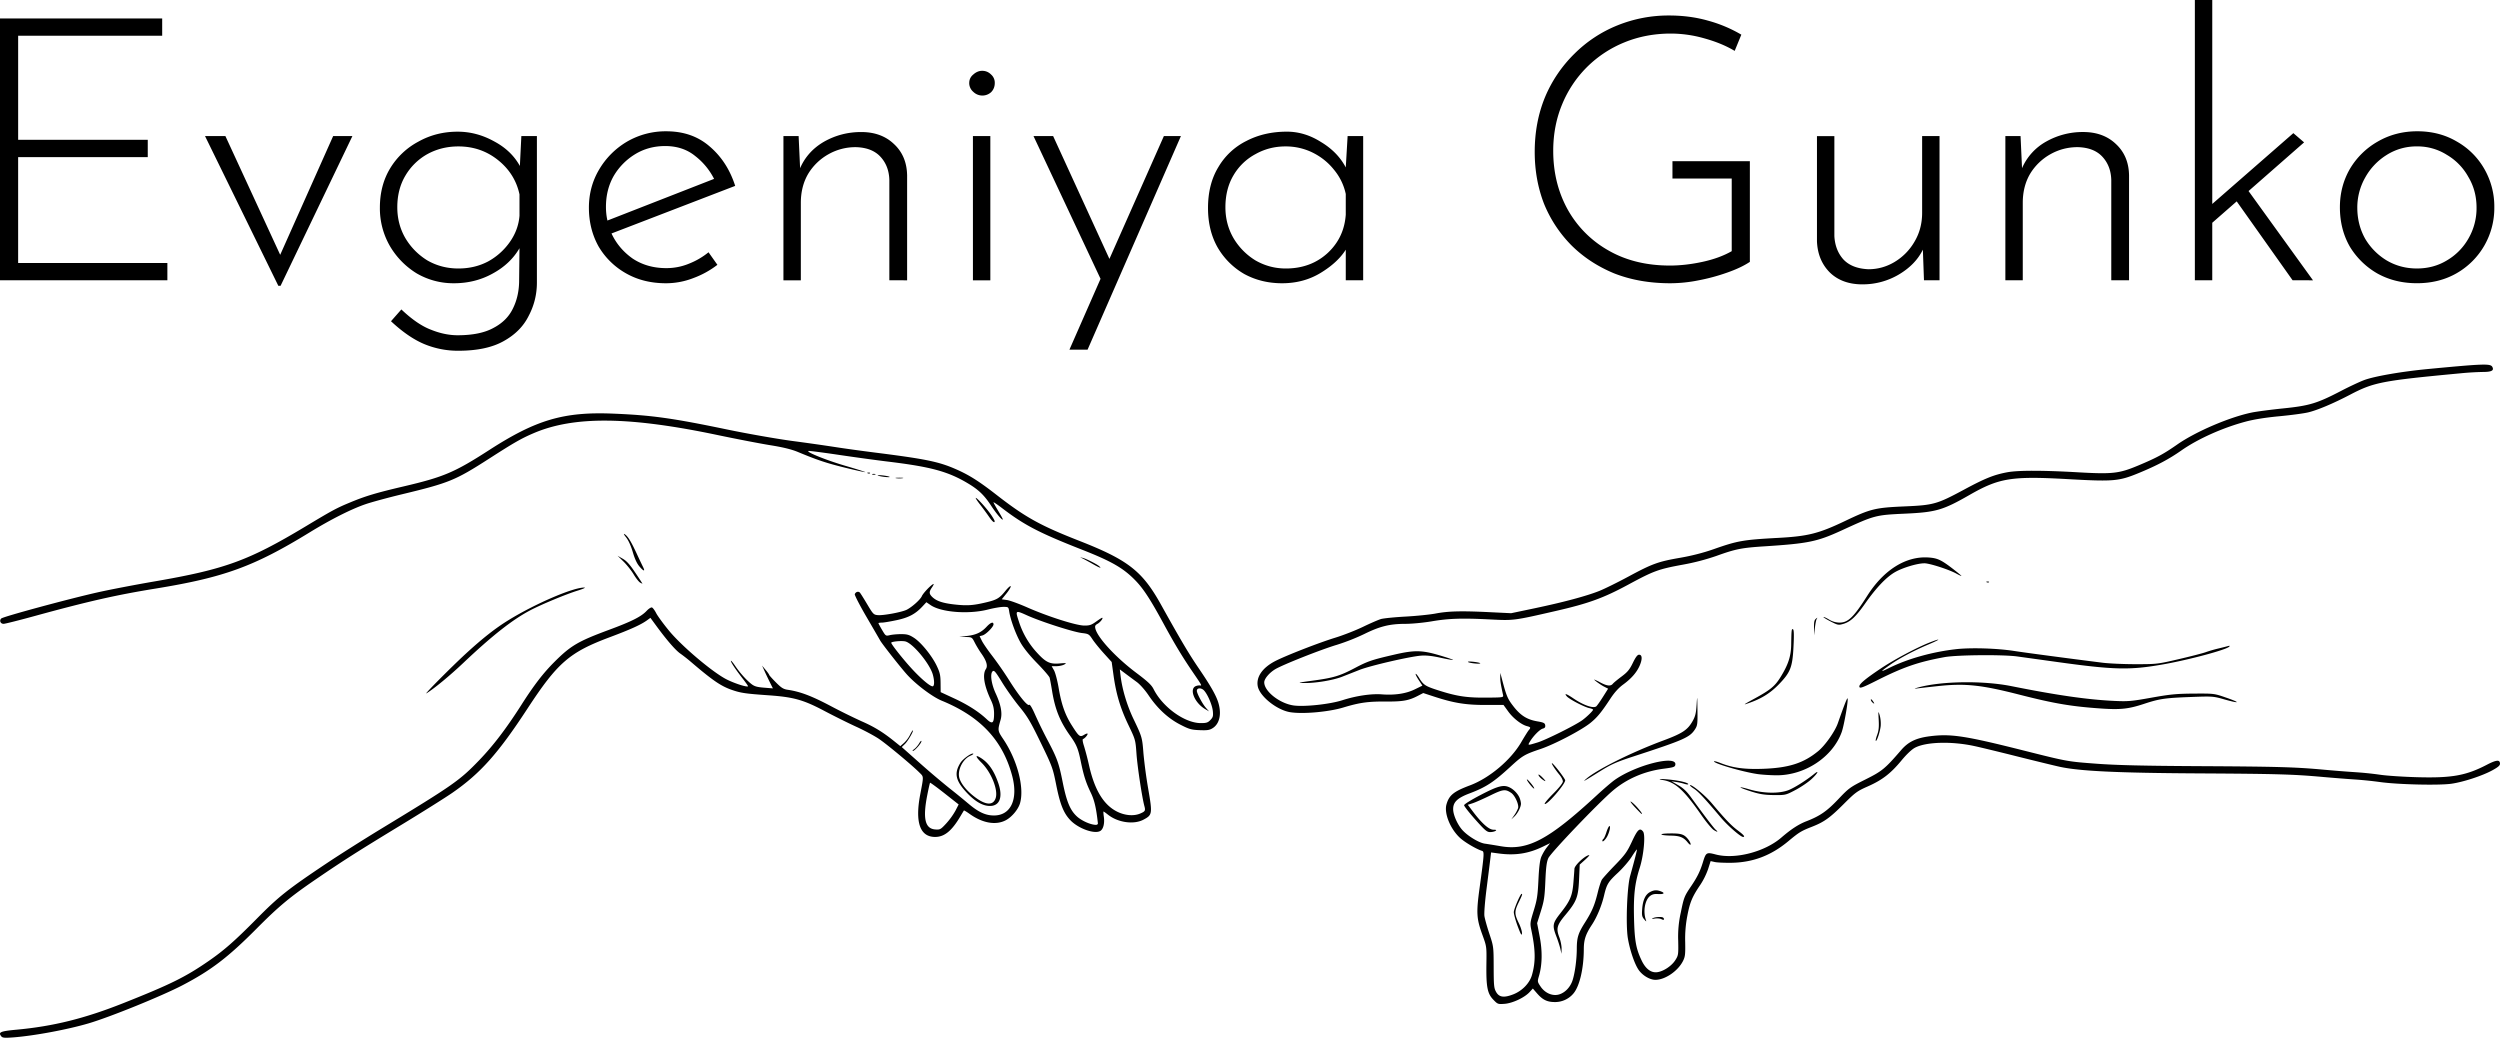 <svg width="176" height="74" fill="none" xmlns="http://www.w3.org/2000/svg"><path fill-rule="evenodd" clip-rule="evenodd" d="M175.982 53.657c-.059-.175-.322-.122-.904.18-1.467.764-2.468.944-4.886.879-.989-.027-2.167-.104-2.617-.172a23.648 23.648 0 00-1.718-.179 93.073 93.073 0 01-2.209-.174c-2.071-.19-3.258-.223-8.876-.254-3.848-.021-5.786-.067-7.158-.17-2.086-.156-2.034-.147-5.194-.942-4.101-1.033-5.095-1.182-6.574-.991-.947.122-1.503.39-1.998.963-1.145 1.326-1.339 1.486-2.522 2.078-1.082.542-1.167.604-1.913 1.39-.804.848-1.29 1.183-2.25 1.554-.54.21-1.073.557-1.758 1.148-1.171 1.008-3.252 1.546-4.611 1.19-.663-.173-.696-.153-.913.555-.189.618-.397 1.042-.817 1.662-.492.728-.517.791-.738 1.878a7.674 7.674 0 00-.18 1.985c.018.969.011 1.02-.204 1.359-.258.406-.827.785-1.27.846-.434.059-.819-.23-1.102-.825-.393-.827-.494-1.38-.534-2.927-.043-1.664.049-2.487.401-3.595.284-.89.415-2.328.234-2.556-.23-.288-.385-.148-.78.702-.34.731-.484.932-1.193 1.663-.444.458-.86.919-.925 1.023-.065.105-.195.505-.288.888-.221.91-.403 1.34-.901 2.127-.483.762-.575 1.06-.578 1.865-.003.74-.126 1.663-.292 2.19-.156.495-.537.895-.969 1.016-.456.128-.981-.102-1.291-.565-.222-.332-.225-.348-.109-.743.229-.785.246-1.74.048-2.772l-.18-.943.262-.84c.229-.73.27-1.004.318-2.117.043-.985.092-1.357.21-1.62.172-.38 3.521-3.885 4.54-4.75.981-.833 2.218-1.368 3.574-1.545.725-.095.805-.123.828-.29.098-.703-2.823.043-4.29 1.094-.215.155-.767.628-1.227 1.053-3.41 3.15-4.876 3.928-6.785 3.598-.402-.07-.902-.15-1.113-.18-.411-.058-1.189-.528-1.574-.952-.339-.372-.644-1.052-.653-1.453-.012-.513.287-.805 1.153-1.132 1.148-.433 1.688-.784 2.859-1.86.87-.802 1.008-.883 2.147-1.268.973-.328 2.856-1.313 3.499-1.83.476-.383.775-.745 1.407-1.707.289-.44.583-.764.905-1 .583-.425.961-.863 1.169-1.352.189-.448.169-.747-.052-.747-.113 0-.238.165-.438.577-.23.473-.374.647-.794.96-.282.21-.559.439-.615.509-.146.183-.406.158-.866-.085a4.356 4.356 0 00-.434-.213c-.078-.001.436.373.688.501l.281.142-.375.595c-.206.327-.416.622-.468.657-.222.147-.907-.096-1.605-.57-.494-.335-.676-.39-.458-.139.176.203 1.228.752 1.584.826.144.03.262.08.262.112 0 .078-.472.534-.778.751-.503.359-2.555 1.379-3.116 1.55-.73.223-.718.224-.551-.057.234-.394.692-.858.903-.913.146-.038.192-.1.173-.236-.022-.156-.108-.199-.557-.276-.726-.125-1.183-.413-1.687-1.065-.416-.537-.491-.721-.838-2.05l-.078-.297-.006.298c-.004.262.032.494.196 1.25.039.181.025.184-1.135.194-1.395.012-2.064-.085-3.324-.481-1.007-.317-1.138-.4-1.448-.907-.11-.18-.22-.308-.243-.283-.023.024.074.22.216.436l.258.391-.545.267c-.611.297-1.396.416-2.312.347-.75-.056-1.81.102-2.777.413-.873.28-2.646.473-3.415.371-.984-.13-2.085-.991-2.086-1.63 0-.246.348-.665.765-.919.515-.314 3.24-1.394 4.347-1.723a14.81 14.81 0 001.925-.758c1.114-.548 1.79-.715 2.902-.718.45 0 1.278-.08 1.84-.175 1.207-.206 2.134-.236 4.132-.135 1.655.084 1.647.085 4.622-.598 2.308-.53 3.354-.911 5.112-1.862 1.778-.96 2.103-1.08 3.821-1.396a15.944 15.944 0 002.359-.614c1.369-.492 1.767-.572 3.391-.677 3.093-.2 3.71-.328 5.44-1.122 2.327-1.07 2.38-1.083 4.459-1.179 2.168-.099 2.663-.243 4.536-1.316 2.088-1.197 2.957-1.337 6.912-1.115 3.247.182 3.6.151 5.035-.442 1.256-.519 2.095-.965 2.971-1.578 1.161-.814 2.895-1.592 4.514-2.026.593-.159 1.403-.289 2.373-.38.81-.076 1.724-.198 2.033-.272.65-.154 1.77-.627 2.947-1.242 1.684-.881 2.235-.988 7.827-1.514a20.73 20.73 0 011.517-.09c.625 0 .812-.097.68-.353-.126-.245-.582-.23-4.533.146-1.852.177-3.772.51-4.489.778-.321.12-1.044.459-1.607.752-1.708.89-2.245 1.054-4.089 1.242-.877.09-1.876.221-2.219.292-1.57.323-3.945 1.342-5.249 2.252-.966.674-1.457.938-2.761 1.484-1.34.56-1.789.61-4.25.47-2.469-.141-4.196-.142-4.95-.002-.939.175-1.562.425-3.026 1.213-1.925 1.036-2.159 1.102-4.213 1.191-2.065.09-2.385.169-4.172 1.021-1.864.89-2.616 1.08-4.703 1.194-2.506.136-2.865.2-4.591.807-.685.24-1.514.453-2.299.59-1.58.273-1.983.42-3.664 1.325-.765.412-1.691.869-2.058 1.015-.902.359-2.509.79-4.527 1.215l-1.677.352-1.513-.073c-1.993-.098-2.911-.075-3.804.095-.405.077-1.362.174-2.127.216-.765.042-1.538.12-1.718.172-.18.052-.75.3-1.268.55-.517.249-1.392.592-1.944.761-1.17.359-3.536 1.282-4.257 1.661-.883.465-1.325 1.107-1.208 1.755.127.703 1.332 1.673 2.274 1.83.88.147 2.697-.012 3.744-.327 1.17-.352 1.734-.43 3.027-.422 1.166.007 1.587-.068 2.223-.399l.383-.199.762.25c1.389.454 2.219.59 3.616.59h1.273l.336.464c.345.476.926.928 1.326 1.03.257.067.27.102.11.289-.063.074-.298.45-.522.834-.729 1.256-2.237 2.527-3.609 3.043-1.149.431-1.47.69-1.655 1.335-.181.63.265 1.734.959 2.37.331.304 1.143.782 1.534.904.177.054.17.17-.162 2.603-.243 1.776-.219 2.168.198 3.314.298.82.298.821.281 2.056-.022 1.606.067 2.07.483 2.503.309.322.33.33.799.295.561-.043 1.399-.436 1.756-.824l.231-.252.294.338c.393.454.708.61 1.246.613a1.69 1.69 0 001.333-.622c.426-.527.71-1.76.714-3.101.002-.668.13-1.053.574-1.725.348-.528.68-1.324.847-2.032.194-.822.288-.977.991-1.632.341-.319.773-.82.959-1.117.187-.295.351-.526.365-.512.024.026-.126.613-.474 1.867-.218.78-.315 3.446-.161 4.378.137.822.458 1.777.743 2.208.264.401.797.724 1.196.724.676 0 1.575-.61 1.935-1.31.159-.312.178-.465.163-1.333a8.48 8.48 0 01.152-1.875c.18-.948.346-1.341.921-2.186a5.08 5.08 0 00.538-1.09l.18-.566.3.067c.164.036.692.06 1.173.052 1.507-.026 2.78-.508 3.987-1.512.77-.64.903-.722 1.672-1.024.855-.335 1.258-.623 2.22-1.584.835-.834.959-.925 1.718-1.26 1.011-.447 1.606-.906 2.361-1.818.364-.44.722-.78.952-.902.776-.413 2.576-.465 4.172-.12.427.091 1.79.421 3.027.733 1.237.31 2.581.638 2.986.727 1.4.308 4.043.434 9.775.467 5.621.033 6.658.063 8.794.254.72.064 1.714.142 2.209.174a26.7 26.7 0 011.759.179c1.246.177 4.129.247 5.031.123.836-.115 2.211-.566 2.911-.955.477-.265.571-.37.506-.565zm-19.257-4.542c-.845-.294-.854-.295-2.28-.286-1.218.008-1.664.051-2.986.288-1.424.255-1.647.274-2.662.225-1.871-.091-4.001-.399-7.197-1.038-1.982-.397-4.912-.357-6.543.09-.247.068-.327.105-.177.083.151-.022.85-.101 1.555-.176 1.92-.204 3.038-.086 5.739.605 2.457.629 3.678.835 5.781.976 1.341.09 1.901.028 2.989-.331 1.079-.356 1.471-.414 3.262-.481 1.558-.059 1.604-.055 2.393.17 1.093.31 1.167.237.126-.125zm.133-3.634c-.09.027-.403.106-.695.176a9.3 9.3 0 00-.877.255c-.189.07-1.036.29-1.881.487-1.503.351-1.57.36-3.05.36-.833 0-1.882-.047-2.332-.103-2.432-.306-5.491-.713-6.212-.826-1.199-.189-3.041-.246-4.095-.129-1.67.187-3.416.676-4.712 1.32-.678.339-.662.284.066-.223.672-.468 1.677-1 2.724-1.441.853-.36.891-.454.05-.124-.915.359-2.513 1.21-3.445 1.835-1.159.778-1.558 1.124-1.495 1.296.041.11.253.03 1.203-.448 1.889-.953 2.933-1.314 4.791-1.655.85-.156 4.09-.186 5.113-.047l2.74.38c4.089.57 5.168.595 7.526.18 1.839-.325 4.457-1.028 4.663-1.252.056-.06.03-.074-.082-.04zm-16.94-4.54c-.095.004-.115.024-.049.051.059.025.129.022.156-.006.027-.028-.021-.049-.107-.045zm-2.427-.888c-.824-.634-1.085-.758-1.699-.804-1.602-.12-3.175.86-4.347 2.708-.951 1.5-1.342 1.876-1.946 1.875a1.445 1.445 0 01-.732-.215c-.197-.118-.375-.198-.394-.178-.019.02.207.16.502.312.507.26.556.27.897.17.502-.147.878-.499 1.542-1.445.763-1.088 1.467-1.83 2.075-2.187.539-.316 1.585-.633 2.09-.633.369 0 1.729.439 2.244.724.199.11.361.184.361.165 0-.02-.267-.241-.593-.492zm-5.161 10.301c-.103-.328-.106-.316-.07.32.028.498.002.759-.104 1.05-.079.214-.125.407-.103.429.071.074.316-.674.35-1.07a2.303 2.303 0 00-.073-.729zm-.501-1.028c-.066-.09-.122-.122-.123-.07-.001.054.053.145.12.203.156.135.157.08.003-.133zm-1.771-.16c-.055.036-.253.549-.677 1.756-.204.58-.889 1.552-1.377 1.954-1.03.848-2.065 1.182-3.873 1.248-1.315.048-2.143-.063-3.008-.406-.227-.09-.429-.145-.45-.124-.119.124 1.97.74 3.051.9.313.046.921.085 1.35.087 2.001.005 3.951-1.29 4.581-3.042.179-.5.509-2.44.403-2.373zm-2.225-5.6c-.105.09-.135.24-.126.64l.013.522.049-.512c.027-.281.084-.569.126-.639.066-.11.058-.112-.062-.01zm-.117 10.92c-.563.456-1.385.974-1.808 1.14-.654.255-1.758.235-2.737-.05-.934-.273-.814-.146.148.157.576.18.915.233 1.563.24.817.007.834.003 1.516-.356.38-.2.882-.54 1.116-.753.441-.401.6-.701.202-.378zm-1.486-10.18c-.102-.065-.114.033-.13 1.061-.012.836-.211 1.439-.769 2.331-.38.608-.706.877-1.767 1.457-.901.493-.925.515-.318.294.82-.299 1.417-.682 1.996-1.282.808-.837.948-1.198 1.02-2.64.041-.812.031-1.18-.032-1.22zm-3.899 14.15c-.453-.339-.858-.763-1.821-1.906-.472-.561-1.445-1.365-1.537-1.27-.021.022.104.13.277.242.302.194.749.673 1.896 2.032.484.574 1.394 1.367 1.568 1.367.165 0 .044-.146-.383-.465zm-1.561-.057c-.124-.108-.826-1.032-1.759-2.318-.266-.366-.524-.607-.859-.8l-.478-.277.327.048c.18.026.435.083.566.126.131.043.255.06.277.038.078-.081-.449-.23-1.088-.307-.784-.094-1.224-.087-.668.01.858.15 1.47.711 2.691 2.468.342.492.735.964.874 1.05.274.166.332.148.117-.038zm-1.331-8.77c-.038.583-.092.804-.274 1.127-.359.637-.715.872-2.105 1.389-2.206.821-4.653 2.041-5.399 2.691-.275.24-.197.198.933-.508.843-.527 1.168-.672 2.413-1.079 3.542-1.156 3.954-1.337 4.321-1.906.172-.267.186-.373.173-1.364-.014-1.035-.016-1.048-.062-.35zm-.6 9.45c-.285-.352-.483-.414-1.303-.405-.825.01-.731.138.112.154.599.01.873.12 1.149.459.137.17.223.225.224.146.001-.07-.081-.23-.182-.354zm-1.895 3.68c-.305-.12-.505-.109-.786.043-.321.172-.501.563-.549 1.188-.034.444-.015.545.14.728.148.175.169.183.12.043-.206-.584-.073-1.382.28-1.671.151-.124.309-.166.558-.15.423.027.538-.06.237-.18zm.144 1.846c-.077-.08-.527-.06-.723.032-.118.056-.081.064.135.029.164-.027.375-.005.47.047.161.09.239.018.118-.108zm-1.8-7.734c-.165-.19-.376-.386-.47-.436-.094-.05.031.125.276.388.246.263.458.479.471.479.069 0-.008-.12-.277-.43zm-1.982 1.283c-.043 0-.138.192-.213.425-.074.234-.169.447-.211.474a.186.186 0 00-.075.14c0 .136.238-.095.362-.35.152-.316.226-.689.137-.689zm-1.424 2.049c-.253-.01-1.033.707-1.043.96-.002.056-.032.47-.067.918-.075.975-.218 1.319-.909 2.197-.569.723-.594.87-.29 1.662.111.289.236.68.278.867l.076.34.008-.358c.005-.198-.068-.561-.161-.807-.233-.616-.168-.855.422-1.562.797-.955.915-1.258.969-2.5l.046-1.052.369-.332c.202-.182.338-.332.302-.333zm-2.109-5.895c-.229-.3-.456-.559-.504-.577-.101-.038.183.407.526.825.127.154.23.36.23.457 0 .11-.253.431-.668.849-.368.37-.643.698-.611.731.13.136 1.443-1.377 1.443-1.663 0-.043-.187-.323-.416-.622zm-1.269 6.02c-.096.236-.157.733-.199 1.62-.053 1.108-.097 1.395-.331 2.157-.258.837-.266.901-.169 1.364.298 1.426.31 2.242.044 3.175-.164.573-.686 1.113-1.317 1.359-.655.255-.995.207-1.206-.17-.151-.268-.168-.446-.172-1.748-.005-1.44-.007-1.454-.302-2.344-.164-.492-.32-1.053-.349-1.246-.03-.208.035-1.03.16-2.004.116-.908.233-1.838.259-2.065l.049-.414.543.073c1.157.155 2.092.01 3.101-.48l.512-.249-.243.316a3.414 3.414 0 00-.38.656zm.049-5.626c-.135-.135-.246-.206-.246-.157 0 .087.194.289.389.404.168.1.117.013-.143-.247zm-.785.433c-.153-.184-.278-.299-.276-.256.003.112.468.683.515.632.021-.023-.086-.192-.239-.376zm-.646 7.793c-.089 0-.544 1.06-.55 1.282-.004.133.118.578.271.99.214.575.284.696.303.524.015-.126-.084-.45-.224-.74-.312-.643-.312-.825-.005-1.46.248-.512.277-.596.205-.596zm-.133-6.734c-.106-.276-.382-.582-.661-.733-.452-.245-.821-.158-2.075.494-.682.355-1.181.664-1.181.734 0 .066.354.518.787 1.006.678.762.823.885 1.043.884.141 0 .311-.038.379-.084.093-.062.057-.083-.147-.084-.311-.001-.811-.443-1.428-1.261l-.372-.494.339-.108c.187-.06.736-.302 1.22-.538.922-.452 1.083-.472 1.497-.19.264.181.555.828.483 1.075a2.258 2.258 0 01-.266.492l-.209.298.214-.202c.242-.228.471-.683.463-.919a1.457 1.457 0 00-.086-.37zm-3.123-9.587c-.261-.037-.494-.046-.519-.02-.061.063.651.17.84.124.084-.02-.06-.067-.321-.104zm-2.536-.476c-1.233-.364-1.759-.372-3.166-.047-1.597.37-1.864.46-2.794.95-1.052.554-1.485.683-2.974.886-1.05.142-1.097.156-.572.165.787.012 2.03-.195 2.663-.444l1.223-.481c.755-.297 3.488-.93 4.319-1.002.359-.03.776.013 1.376.145.473.104.874.174.892.156.017-.018-.418-.166-.967-.328zm-15.556 3.352c-.156-.521-.542-1.2-1.396-2.453-.694-1.02-1.244-1.949-2.648-4.47-1.31-2.356-2.31-3.136-5.735-4.48-2.785-1.092-3.807-1.66-5.87-3.264-1.205-.937-1.9-1.376-2.812-1.777-1.228-.54-2.12-.723-5.757-1.184-.945-.12-2.178-.29-2.74-.38a158 158 0 00-3.027-.43c-1.102-.148-3.193-.515-4.645-.818-3.832-.796-5.286-.998-7.994-1.108-3.455-.14-5.401.43-8.68 2.545-2.474 1.595-3.223 1.914-6.063 2.581-1.916.45-2.67.675-3.722 1.112-1 .414-1.258.553-3.201 1.72-3.999 2.4-5.665 3.005-10.606 3.855-1.372.236-3.176.583-4.008.771-2.082.47-6.642 1.707-6.78 1.838-.155.147-.055.377.164.377.099 0 1.085-.248 2.191-.552 3.774-1.035 5.738-1.48 8.474-1.925 4.852-.788 6.954-1.553 10.88-3.961 1.508-.924 2.945-1.648 3.954-1.992.42-.143 1.562-.453 2.536-.688 3.335-.804 3.754-.975 6.15-2.514 1.757-1.13 2.263-1.419 3.124-1.788 2.844-1.22 6.71-1.182 12.94.126 1.343.282 3.024.606 3.733.72.89.143 1.49.29 1.933.474 1.402.582 2.007.783 3.333 1.11.76.186 1.394.326 1.41.31.014-.016-.607-.213-1.382-.44-1.32-.384-2.808-.982-2.613-1.05.047-.017 1 .106 2.118.272 1.117.166 2.675.38 3.462.475 3.09.374 4.29.707 5.734 1.588.687.42 1.085.811 1.547 1.522.364.559.818 1.087.818.952 0-.033-.148-.303-.328-.6-.18-.297-.327-.564-.327-.595 0-.03.267.15.593.4 1.566 1.2 2.613 1.746 5.613 2.925 2.132.837 2.957 1.315 3.815 2.208.55.573 1.04 1.328 1.96 3.023.775 1.426 1.35 2.378 2.087 3.453.594.868.618.911.481.884a.672.672 0 00-.285.04c-.514.181-.124 1.177.636 1.624l.275.162-.218-.247c-.245-.277-.641-1.02-.641-1.2 0-.183.227-.23.432-.09.255.174.65 1.042.696 1.527.032.343.008.429-.174.618-.178.186-.283.219-.684.217-1.126-.005-2.677-1.123-3.313-2.389-.148-.294-.409-.54-1.21-1.141-1.444-1.082-2.741-2.485-2.89-3.125-.043-.179-.013-.243.157-.337.193-.108.429-.422.316-.422-.027 0-.222.125-.432.277-.323.233-.454.276-.833.271-.574-.007-2.57-.644-4.003-1.277-.58-.256-1.222-.49-1.426-.519l-.371-.053.332-.41c.182-.225.317-.454.3-.507-.017-.054-.189.098-.382.336-.413.51-.597.619-1.363.8-.895.214-1.329.243-2.19.148-.852-.094-1.293-.242-1.592-.534-.23-.226-.232-.355-.008-.684.098-.142.139-.244.092-.226-.175.068-.722.643-.814.856-.105.24-.66.742-1.052.95-.325.171-1.643.42-2.042.386-.298-.026-.337-.065-.745-.752-.236-.398-.47-.771-.519-.828-.102-.12-.3-.063-.363.105-.023.063.352.79.833 1.614.48.825.911 1.566.956 1.649.12.22 1.342 1.777 1.839 2.343.617.704 1.82 1.617 2.497 1.894 2.72 1.116 4.289 2.788 4.954 5.284.442 1.656-.094 2.807-1.3 2.795-.59-.006-1.086-.24-1.807-.855a52.692 52.692 0 00-1.315-1.07 58.76 58.76 0 01-2.064-1.75l-1.287-1.142.233-.226c.214-.209.638-.947.544-.947-.022 0-.114.148-.202.33a2.113 2.113 0 01-.417.554l-.256.224-.464-.372c-.78-.624-1.39-.996-2.255-1.374a43.331 43.331 0 01-2.217-1.095c-1.325-.699-2.121-.998-2.99-1.126-.307-.044-.454-.137-.838-.525-.257-.259-.468-.495-.47-.525-.002-.03-.115-.19-.252-.354l-.249-.298.174.384c.095.21.267.571.381.801l.208.418-.625-.05c-.497-.039-.681-.093-.896-.264-.368-.292-.8-.777-1.148-1.289-.16-.234-.29-.384-.29-.332 0 .106.351.628.876 1.302.196.253.346.47.333.484-.076.08-.93-.193-1.495-.476-.978-.49-3.157-2.33-4.069-3.436-.392-.477-.797-1.03-.899-1.228-.101-.198-.235-.381-.298-.406-.063-.025-.23.08-.374.234-.38.408-1.05.746-2.663 1.343-2.168.804-2.684 1.107-3.835 2.257-.78.779-1.438 1.633-2.3 2.986-1.078 1.69-1.984 2.882-2.983 3.922-1.382 1.438-1.807 1.735-6.875 4.815-1.26.766-3.008 1.873-3.885 2.46-2.738 1.832-3.348 2.315-4.909 3.892-1.554 1.571-2.302 2.228-3.395 2.983-1.625 1.124-2.696 1.652-6.014 2.968-2.715 1.077-4.924 1.625-7.505 1.863-1.133.105-1.303.178-1.076.463.09.113.228.126.848.079 1.462-.111 3.814-.549 5.3-.987 1.516-.446 5.169-1.93 6.619-2.687 2.005-1.048 3.2-1.96 5.195-3.968 1.59-1.6 2.36-2.24 4.241-3.524 1.914-1.306 2.85-1.902 5.972-3.8 1.485-.902 3.104-1.92 3.6-2.264 1.96-1.36 3.206-2.758 5.272-5.917 2.115-3.232 2.953-3.96 5.779-5.02 1.51-.566 2.226-.892 2.66-1.212l.216-.158.421.574c.739 1.006 1.348 1.71 1.685 1.943.18.125.49.367.69.537 1.608 1.376 2.183 1.768 2.995 2.04.59.2.926.248 2.526.36 1.761.124 2.45.316 3.934 1.102.681.36 1.696.864 2.255 1.119.558.255 1.273.638 1.588.852.58.395 2.29 1.817 2.83 2.354.328.325.324.215.067 1.575-.37 1.956-.01 2.97 1.054 2.97.651 0 1.171-.424 1.776-1.449.125-.21.237-.397.25-.413.014-.016.194.092.401.24.911.654 1.85.817 2.551.444.424-.225.873-.764.998-1.196.316-1.1-.19-3.036-1.177-4.507-.402-.6-.405-.62-.19-1.366.134-.464.022-1.062-.347-1.86-.309-.667-.407-1.388-.213-1.556.104-.09.204.027.667.784.3.49.847 1.258 1.216 1.708.576.703.788 1.062 1.507 2.544.808 1.667.845 1.768 1.084 2.96.275 1.38.523 1.994 1.003 2.495.558.58 1.68.985 2.093.754.22-.123.325-.537.257-1.007-.03-.2-.038-.365-.02-.365.019 0 .158.099.31.22.702.558 1.812.716 2.496.356.631-.333.643-.411.34-2.166a33.906 33.906 0 01-.337-2.502c-.086-1.123-.099-1.167-.704-2.43-.449-.937-.79-2.074-.902-2.999l-.058-.484.4.3c.22.164.578.43.794.588.226.165.58.564.827.931.624.928 1.376 1.625 2.226 2.064.635.328.784.37 1.373.394.554.021.705-.003.932-.151.471-.308.62-.99.387-1.769zm-5.492 7.785c-.454.198-1.073.15-1.629-.124-.953-.472-1.593-1.52-1.982-3.25a19.426 19.426 0 00-.355-1.366c-.093-.282-.122-.48-.073-.498.123-.044.324-.27.324-.366 0-.046-.108-.017-.24.064-.3.185-.362.137-.865-.651-.478-.75-.736-1.479-.933-2.644-.088-.52-.235-1.077-.326-1.239l-.166-.292.345-.003c.19-.002.436-.056.547-.12.183-.105.15-.112-.335-.072-.698.059-.979-.08-1.644-.817a5.847 5.847 0 01-1.213-2.111c-.273-.827-.264-.833.577-.453.963.435 3.239 1.167 3.856 1.24.462.054.5.076.742.444.14.212.502.658.803.99l.547.603.13.938c.186 1.329.481 2.316 1.051 3.505.49 1.024.496 1.04.566 2.024.065.913.392 3.072.556 3.678.087.319.058.372-.283.52zm-2.917-17.422c-.168-.14-.905-.512-1.125-.567l-.204-.05.204.1c.113.056.435.232.716.392.479.272.644.323.409.126zm-.21 18.223c-.367 0-1-.28-1.34-.591-.48-.441-.731-1.048-1.006-2.43-.264-1.324-.389-1.671-1.063-2.946a33.467 33.467 0 01-.866-1.772c-.219-.499-.376-.762-.425-.711-.112.117-.723-.632-1.416-1.737a25.186 25.186 0 00-1.172-1.69c-.32-.414-.655-.9-.743-1.079l-.16-.325.201-.053c.24-.062.776-.6.776-.777 0-.21-.199-.14-.488.17-.369.397-.756.576-1.393.646l-.532.057.45.013c.448.012.451.014.65.406.111.217.314.552.451.746.37.52.477.884.328 1.106-.255.379-.127 1.165.353 2.184.163.345.222.601.222.957 0 .68-.116.768-.515.392-.565-.532-1.335-1.024-2.3-1.47l-.944-.438-.006-.646c-.005-.546-.046-.731-.265-1.195-.337-.714-1.104-1.66-1.61-1.985-.33-.214-.486-.258-.898-.258-.273 0-.63.032-.793.071-.29.07-.299.064-.552-.364-.14-.239-.256-.453-.256-.476 0-.023.106-.041.236-.041s.597-.078 1.038-.172c.858-.184 1.326-.433 1.824-.968l.276-.297.297.203c.744.512 2.683.661 4.045.311.397-.102.883-.185 1.08-.185.35 0 .36.006.408.32.09.58.457 1.589.798 2.193.215.382.635.903 1.169 1.45.459.469.855.93.881 1.023.026.094.105.52.174.948.21 1.285.557 2.14 1.272 3.141.446.623.56.899.74 1.776.21 1.029.364 1.51.712 2.234.255.53.381 1.074.499 2.152.006.059-.055.107-.137.107zm-6.877-2.941c-.3-.867-.675-1.412-1.206-1.754-.44-.283-.425-.127.03.324.688.68 1.182 1.923.991 2.493-.183.547-.727.5-1.533-.132-.568-.445-.968-.97-1.04-1.367-.097-.543.287-1.267.786-1.483.138-.059.234-.124.214-.144-.09-.095-.727.352-.905.637-.454.723-.35 1.245.41 2.066.594.641 1.132.96 1.638.972.716.016.96-.62.615-1.612zm-.51-18.89c-.294-.432-.975-1.186-1.072-1.186-.036 0 .092.202.284.448.192.246.475.63.628.852.26.379.415.502.415.333 0-.04-.115-.242-.255-.448zm-3.15 21.73c-.394.427-.438.451-.774.426-.724-.054-.89-.769-.564-2.42.09-.459.179-.85.196-.867.017-.019.478.318 1.023.747l.99.78-.226.44a4.972 4.972 0 01-.645.893zm-.932-9.659c-.128.083-.798-.47-1.518-1.254-.596-.648-1.426-1.698-1.426-1.804 0-.086.726-.156.99-.095.526.12 1.73 1.573 1.94 2.342.11.4.116.745.014.811zm-.974 4.017c-.086.147-.24.33-.345.405-.104.076-.15.138-.105.138.126 0 .607-.544.607-.686 0-.068-.07-.004-.156.143zM63.316 33.63c-.247 0-.349.016-.225.035.124.02.326.02.45 0s.023-.035-.225-.035zm-1.07-.147c-.232-.032-.438-.04-.458-.02-.02.021.152.065.383.098.23.033.437.043.458.02.02-.021-.151-.066-.383-.098zm-.73-.121c-.112 0-.158.02-.102.043a.303.303 0 00.205 0c.056-.024.01-.043-.103-.043zm-.374-.092c-.096.004-.115.024-.05.051.059.025.13.022.157-.006.027-.029-.021-.049-.107-.045zm-15.875 6.64a54.64 54.64 0 01-.444-.937c-.398-.858-.621-1.22-.842-1.363-.104-.067-.068.013.1.224.162.204.34.598.47 1.042.145.492.295.81.482 1.023.298.339.4.344.234.011zm-.55.396c-.37-.556-.6-.812-.871-.968l-.368-.212.421.413c.232.228.553.632.712.899.16.266.365.527.457.578.093.052.165.083.161.07a31.071 31.071 0 00-.511-.78zm-3.574 1.058c-.778-.017-3.45 1.13-5.333 2.288-.937.577-1.827 1.276-3.02 2.371-1.008.927-3 2.933-2.767 2.788.567-.352 1.633-1.232 2.583-2.13 2.064-1.953 3.488-3.07 4.753-3.73.803-.418 2.51-1.126 3.306-1.371.377-.116.592-.214.478-.216z" fill="#000"/><path d="M0 1.298h11.418v1.22H1.278v7.323h9.124v1.22H1.277v7.452h10.506v1.22H0V1.298zm19.596 18.825L14.434 9.58h1.434l3.858 8.36 3.728-8.36h1.355l-5.057 10.542h-.156zm12.675 4.57a6.17 6.17 0 01-2.398-.468c-.748-.312-1.53-.848-2.347-1.61l.73-.83c.748.71 1.443 1.185 2.086 1.427.643.26 1.269.39 1.877.39 1.06 0 1.903-.173 2.529-.52.625-.328 1.077-.778 1.355-1.35.278-.553.426-1.177.443-1.869l.026-2.389c-.434.745-1.068 1.342-1.903 1.792-.816.45-1.72.675-2.71.675a5.124 5.124 0 01-2.634-.701 5.53 5.53 0 01-1.877-1.921 5.307 5.307 0 01-.704-2.7c0-1.057.244-1.983.73-2.78a5.138 5.138 0 011.982-1.869c.834-.467 1.755-.7 2.763-.7.886 0 1.738.224 2.555.675.817.432 1.425 1.012 1.825 1.74l.104-2.104h1.095v10.308c0 .83-.191 1.61-.574 2.337-.365.744-.955 1.341-1.772 1.791-.8.45-1.86.675-3.181.675zm-4.301-10.1c0 .795.19 1.523.573 2.18.383.64.895 1.16 1.538 1.558.66.38 1.39.571 2.19.571.765 0 1.46-.164 2.086-.493a4.52 4.52 0 001.538-1.376c.4-.571.625-1.186.677-1.844v-1.506c-.208-.969-.712-1.774-1.512-2.414-.799-.64-1.729-.961-2.789-.961-.8 0-1.53.182-2.19.545a4.134 4.134 0 00-1.538 1.506c-.382.64-.573 1.385-.573 2.233zm18.912 5.348c-1.06 0-1.999-.234-2.816-.701a5.187 5.187 0 01-1.929-1.895c-.452-.814-.678-1.723-.678-2.727 0-.986.244-1.887.73-2.7a5.53 5.53 0 011.956-1.948 5.401 5.401 0 012.763-.727c1.216 0 2.233.355 3.05 1.065.834.71 1.434 1.636 1.799 2.778l-8.707 3.35c.33.71.825 1.298 1.486 1.765.677.45 1.468.675 2.372.675.556 0 1.086-.104 1.59-.311a5.167 5.167 0 001.382-.805l.625.883a6.378 6.378 0 01-1.694.934 5.299 5.299 0 01-1.93.364zm-4.223-5.375c0 .33.034.65.104.96l7.508-2.933a4.725 4.725 0 00-1.33-1.61c-.573-.467-1.277-.701-2.111-.701-.782 0-1.486.19-2.112.571a4.41 4.41 0 00-1.512 1.532c-.365.64-.547 1.368-.547 2.181zm13.564-4.985l.104 2.259c.347-.796.912-1.42 1.694-1.87.8-.45 1.669-.675 2.607-.675.956 0 1.73.286 2.32.857.591.554.895 1.281.913 2.181v7.4H62.61v-7.062c-.018-.658-.226-1.203-.626-1.636-.4-.433-.982-.658-1.747-.675a3.85 3.85 0 00-1.903.493A3.893 3.893 0 0056.9 12.23c-.347.589-.521 1.273-.521 2.052v5.452h-1.225V9.581h1.069zm12.271 0h1.225v10.152h-1.225V9.581zm-.26-3.739c0-.242.095-.441.286-.597.191-.173.4-.26.626-.26.243 0 .451.087.625.26a.766.766 0 01.261.597c0 .26-.087.476-.26.65a.914.914 0 01-1.251-.026.812.812 0 01-.288-.624zm7.054 18.773l2.19-4.986-4.719-10.048h1.382l3.962 8.646 3.833-8.646h1.199l-6.57 15.034h-1.277zm14.97-4.674c-.973 0-1.86-.216-2.659-.65a5.106 5.106 0 01-1.877-1.869c-.452-.796-.678-1.722-.678-2.778 0-1.125.244-2.086.73-2.882a4.721 4.721 0 011.981-1.843c.835-.433 1.782-.65 2.842-.65.834 0 1.634.243 2.398.727.782.468 1.365 1.065 1.747 1.792l.13-2.207h1.095v10.152h-1.225v-2.155c-.382.606-.973 1.151-1.773 1.636-.799.485-1.703.727-2.711.727zm.26-1.039c.766 0 1.452-.155 2.06-.467a4.058 4.058 0 001.512-1.35c.383-.571.6-1.23.652-1.974v-1.454a3.955 3.955 0 00-.834-1.713c-.4-.502-.895-.9-1.486-1.195a4.266 4.266 0 00-1.93-.441c-.764 0-1.468.182-2.111.545a3.942 3.942 0 00-1.538 1.48c-.382.64-.574 1.394-.574 2.26 0 .795.192 1.523.574 2.18a4.56 4.56 0 001.538 1.558c.66.38 1.373.571 2.138.571zm32.672-.467c-.417.277-.947.528-1.59.753a13.58 13.58 0 01-2.008.545 10.23 10.23 0 01-2.007.208c-1.46 0-2.781-.234-3.962-.701-1.165-.485-2.164-1.143-2.998-1.973a8.972 8.972 0 01-1.93-2.934c-.434-1.126-.651-2.337-.651-3.636 0-1.402.243-2.691.73-3.868a9.315 9.315 0 012.059-3.038 9.115 9.115 0 013.024-2 9.58 9.58 0 013.65-.7c.973 0 1.885.12 2.737.363a9.546 9.546 0 012.346.987l-.469 1.142c-.608-.363-1.321-.658-2.138-.883a8.631 8.631 0 00-2.346-.337c-1.182 0-2.277.208-3.285.623a8.025 8.025 0 00-2.633 1.74 7.982 7.982 0 00-1.746 2.622c-.417 1.004-.626 2.095-.626 3.272 0 1.523.339 2.899 1.017 4.128a7.502 7.502 0 002.867 2.882c1.234.71 2.677 1.065 4.328 1.065.73 0 1.495-.087 2.294-.26.799-.173 1.486-.424 2.06-.753v-5.115h-4.172v-1.22h5.449v7.088zm7.931 1.584c-.956 0-1.721-.277-2.295-.831-.573-.571-.877-1.307-.912-2.207v-7.4h1.225v7.036c.035.658.244 1.203.626 1.636.4.433.991.667 1.773.701.66 0 1.277-.173 1.851-.519a3.962 3.962 0 001.381-1.402c.365-.606.548-1.29.548-2.051V9.58h1.225v10.152h-1.095l-.078-2.155c-.348.71-.921 1.298-1.721 1.766a4.984 4.984 0 01-2.528.675zM142.247 9.58l.104 2.259a3.932 3.932 0 011.695-1.87 5.222 5.222 0 012.606-.675c.956 0 1.73.286 2.321.857.59.554.895 1.281.912 2.181v7.4h-1.251V12.67c-.018-.658-.226-1.203-.626-1.636-.4-.433-.982-.658-1.747-.675-.677 0-1.312.164-1.903.493a3.891 3.891 0 00-1.433 1.376c-.348.589-.522 1.273-.522 2.052v5.452h-1.225V9.581h1.069zm12.271 10.152V0h1.225v14.358l5.709-4.985.756.65-3.91 3.427 4.536 6.283H161.4l-3.936-5.556-1.721 1.506v4.05h-1.225zm10.211-5.14c0-.988.235-1.888.704-2.701a5.327 5.327 0 011.955-1.922c.834-.484 1.764-.727 2.79-.727 1.042 0 1.972.243 2.789.727a5.126 5.126 0 011.929 1.922 5.31 5.31 0 01.704 2.7 5.31 5.31 0 01-.704 2.7 5.265 5.265 0 01-1.955 1.948c-.817.467-1.747.7-2.79.7-1.025 0-1.946-.224-2.763-.674a5.392 5.392 0 01-1.955-1.896c-.469-.813-.704-1.74-.704-2.778zm1.225.025c0 .796.183 1.523.548 2.181a4.41 4.41 0 001.512 1.532c.643.38 1.355.571 2.137.571.783 0 1.486-.19 2.112-.57a4.132 4.132 0 001.512-1.533 4.255 4.255 0 00.574-2.18c0-.797-.191-1.515-.574-2.156a4.077 4.077 0 00-1.512-1.558 3.85 3.85 0 00-2.112-.597 3.9 3.9 0 00-2.163.623 4.34 4.34 0 00-1.486 1.584 4.269 4.269 0 00-.548 2.103z" fill="#000"/></svg>